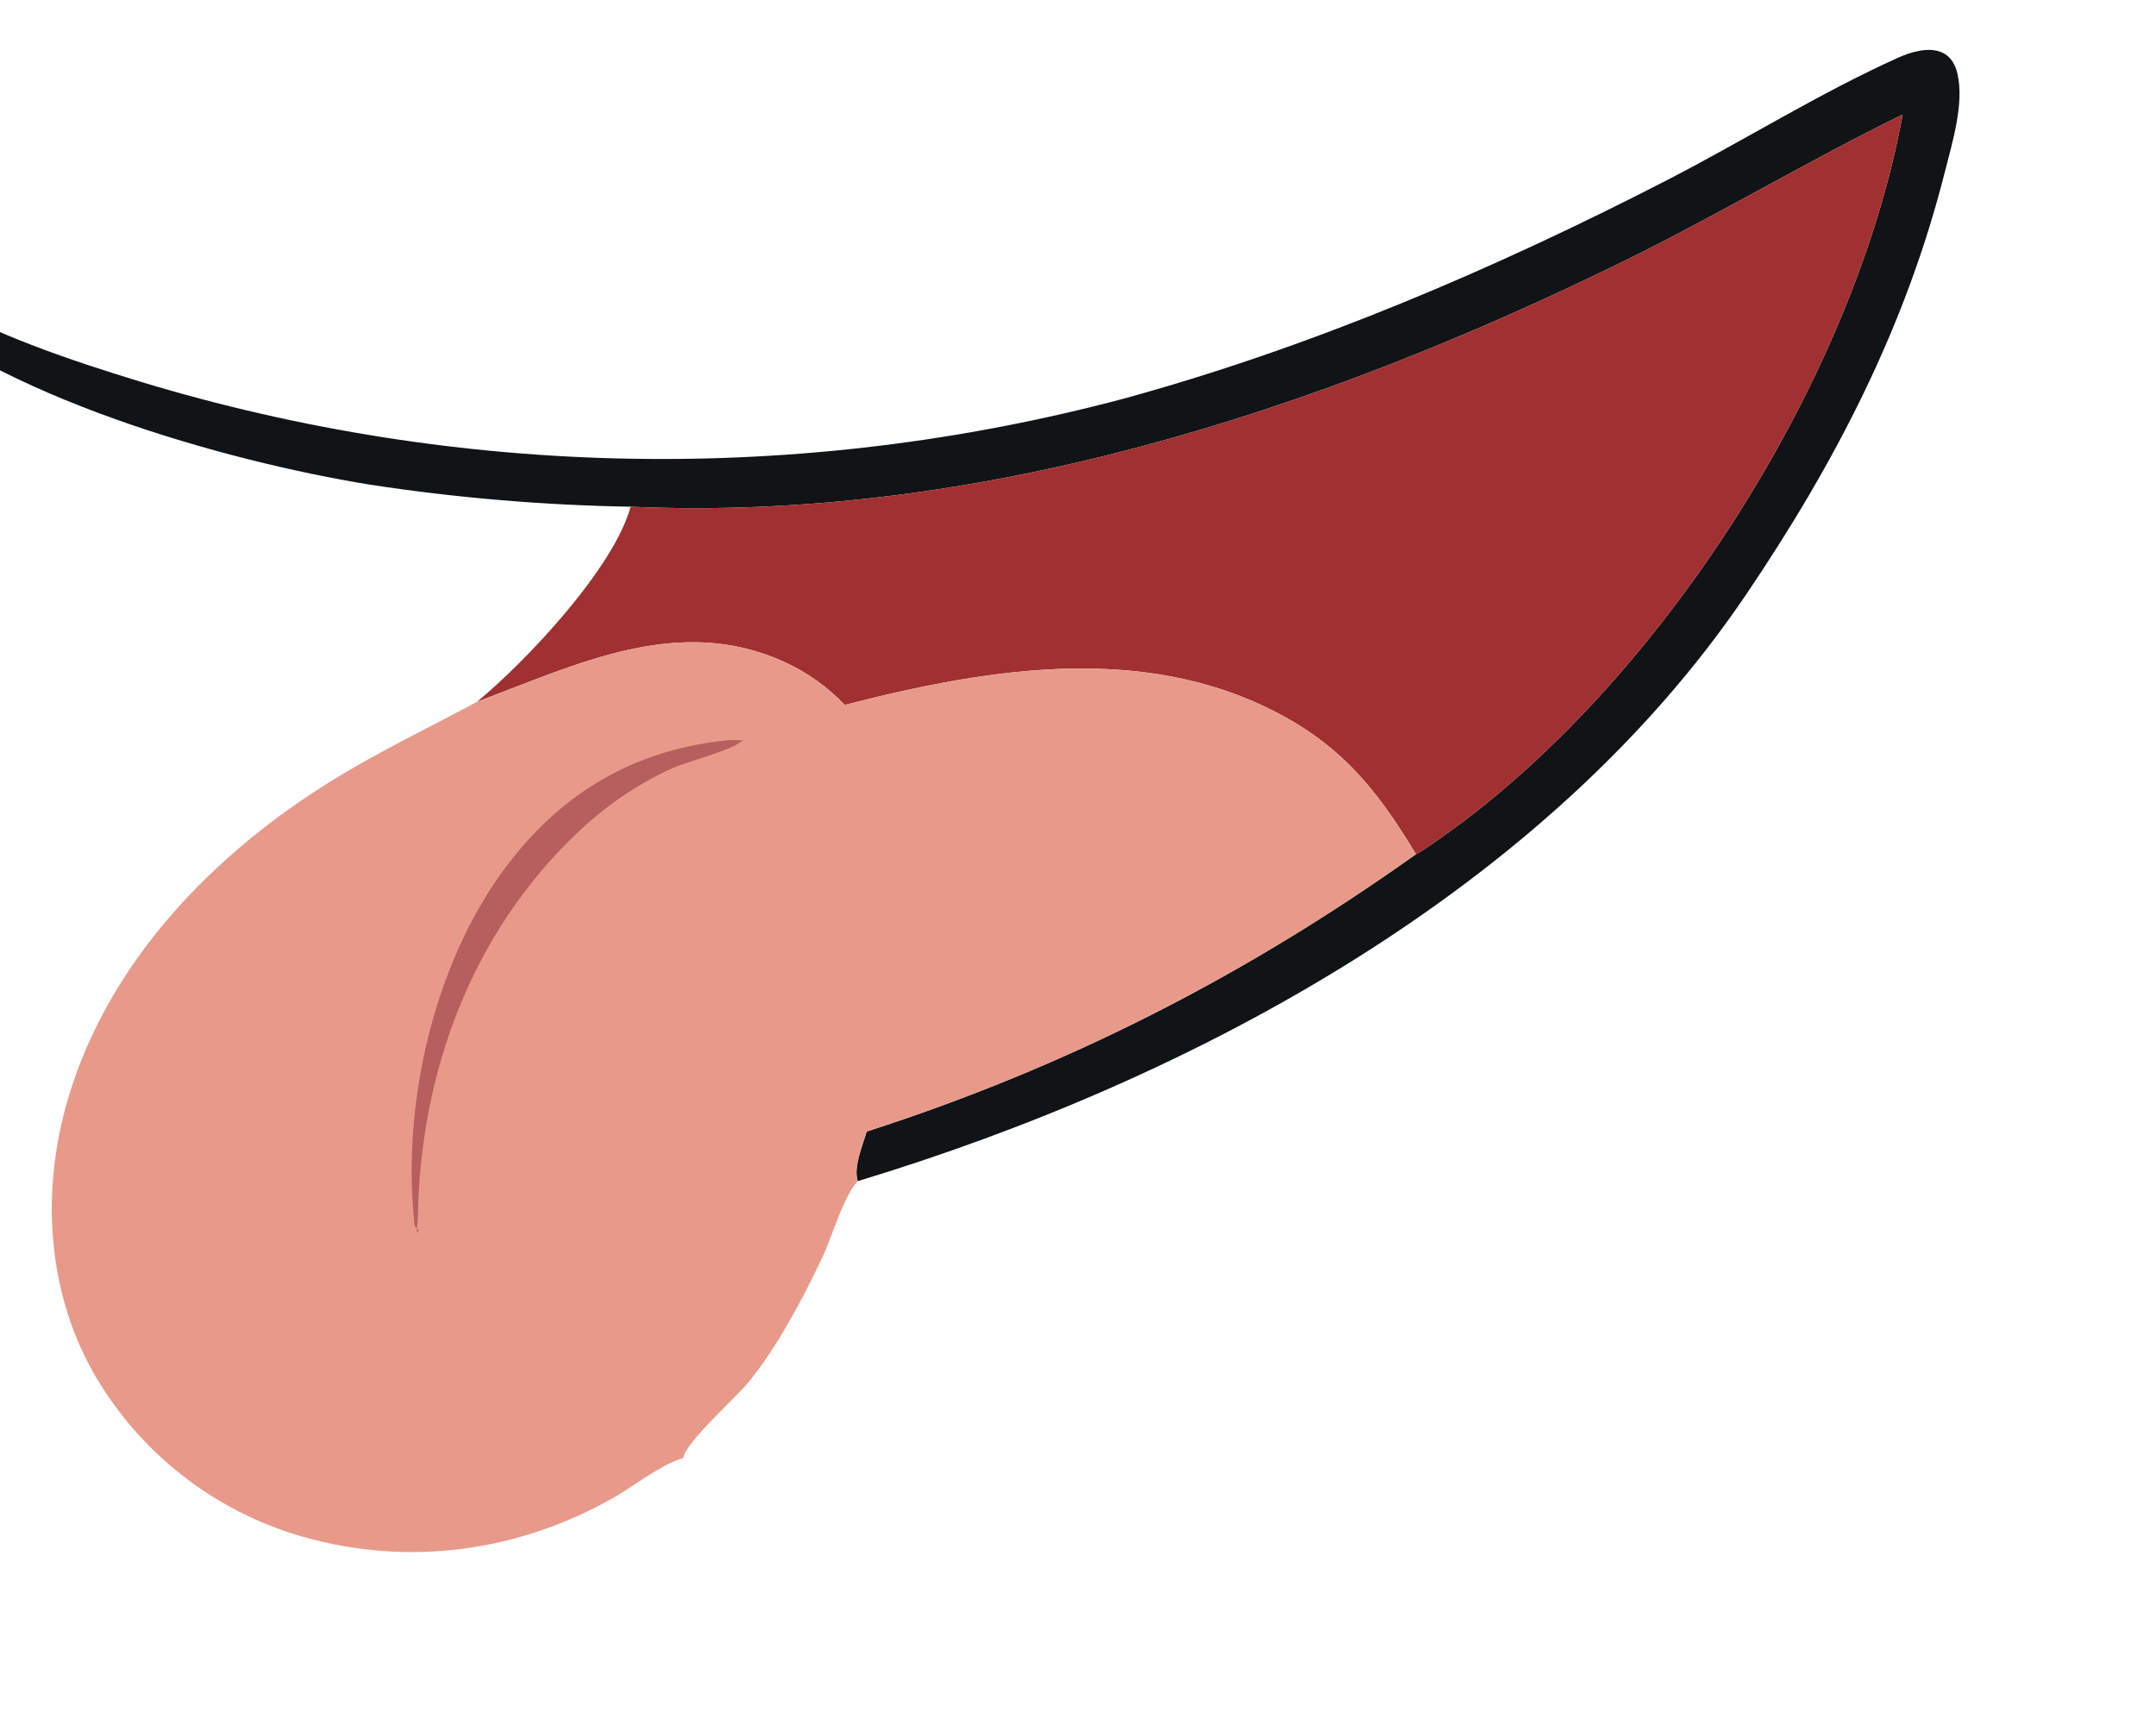 <?xml version="1.0" encoding="utf-8" ?>
<svg xmlns="http://www.w3.org/2000/svg" xmlns:xlink="http://www.w3.org/1999/xlink" viewBox="30 130 65 30" width="50" height="40">
	<path id="mouth-outline" fill="#101416" transform="scale(0.195 0.195)" d="M122.655 617.933C123.557 616.362 123.974 616.537 125.658 616.045C128.336 626.406 132.397 644.089 138.67 652.537C139.899 654.193 141.59 655.364 143.355 656.389C153.134 662.068 164.816 665.977 175.605 669.278Q180.208 670.672 184.857 671.906Q189.505 673.14 194.194 674.213Q198.882 675.285 203.605 676.195Q208.328 677.104 213.08 677.85Q217.831 678.596 222.605 679.177Q227.38 679.758 232.171 680.173Q236.963 680.588 241.766 680.838Q246.569 681.087 251.378 681.17Q256.187 681.253 260.996 681.17Q265.805 681.086 270.608 680.836Q275.411 680.587 280.203 680.171Q284.995 679.755 289.769 679.174Q294.543 678.593 299.295 677.846Q304.046 677.1 308.769 676.19Q313.492 675.28 318.18 674.207Q322.868 673.135 327.517 671.9C356.535 663.966 384.831 651.87 411.556 638.116C423.445 631.997 435.12 624.666 447.281 619.187C449.242 618.304 452.069 617.421 454.147 618.389C455.501 619.02 456.174 620.291 456.491 621.683C457.543 626.306 455.691 632.252 454.556 636.752C448.499 660.751 437.641 681.716 423.834 702.13C392.87 747.912 338.196 777.188 286.461 792.848C285.735 790.732 287.237 787.285 287.836 785.181C318.75 775.23 346.334 761.123 372.76 742.309C373.211 742.07 373.321 742.022 373.806 741.701C409.173 718.318 440.451 669.586 448.005 627.965C433.374 635.126 419.373 643.535 404.72 650.717C357.193 674.013 304.837 690.973 251.341 688.588Q231.109 688.241 211.105 685.189C188.322 681.494 153.253 671.484 136.279 655.849Q133.818 651.426 131.725 646.818Q129.632 642.21 127.92 637.447Q126.209 632.684 124.89 627.797Q123.572 622.911 122.655 617.933Z"/>
	<path id="mouth-red" fill="#A03031" transform="scale(0.195 0.195)" d="M251.341 688.588C304.837 690.973 357.193 674.013 404.72 650.717C419.373 643.535 433.374 635.126 448.005 627.965C440.451 669.586 409.173 718.318 373.806 741.701C373.321 742.022 373.211 742.07 372.76 742.309C367.638 733.79 362.517 726.957 353.811 721.835C332.393 709.236 307.26 713.379 284.452 719.229Q283.464 718.193 282.382 717.255Q281.3 716.317 280.134 715.486Q278.969 714.654 277.73 713.937Q276.49 713.22 275.189 712.623C258.776 705.102 243.03 712.982 227.604 718.739C235.195 712.481 248.749 698.103 251.341 688.588Z"/>
	<path id="tongue-red" fill="#E89A8A" transform="scale(0.195 0.195)" d="M227.604 718.739C243.03 712.982 258.776 705.102 275.189 712.623Q276.49 713.22 277.73 713.937Q278.969 714.654 280.134 715.486Q281.3 716.317 282.382 717.255Q283.464 718.193 284.452 719.229C307.26 713.379 332.393 709.236 353.811 721.835C362.517 726.957 367.638 733.79 372.76 742.309C346.334 761.123 318.75 775.23 287.836 785.181C287.237 787.285 285.735 790.732 286.461 792.848C284.16 795.372 282.51 801.423 280.984 804.643C277.948 811.049 274.159 818.253 269.681 823.808C267.551 826.45 260.03 832.982 259.463 835.664C255.948 836.685 251.945 839.948 248.694 841.794C233.971 850.157 217.019 852.488 200.629 847.813Q199.354 847.448 198.098 847.022Q196.842 846.595 195.608 846.109Q194.374 845.622 193.166 845.076Q191.957 844.529 190.776 843.925Q189.596 843.321 188.446 842.66Q187.296 841.999 186.179 841.283Q185.063 840.567 183.982 839.797Q182.902 839.028 181.86 838.207Q180.819 837.386 179.818 836.515Q178.817 835.645 177.86 834.726Q176.903 833.808 175.992 832.845Q175.08 831.881 174.217 830.874Q173.353 829.867 172.54 828.82Q171.726 827.772 170.965 826.687Q170.203 825.601 169.495 824.479Q168.787 823.358 168.134 822.203C161.022 809.367 160.236 794.106 164.347 780.154C170.599 758.938 186.81 742.245 205.256 730.864C212.449 726.426 220.16 722.745 227.604 718.739Z"/>
	<path id="tongue-outline" fill="#B65F5E" transform="scale(0.195 0.195)" d="M266.289 724.693C267.282 724.639 268.132 724.634 269.113 724.804L268.52 724.821C266.912 726.295 260.201 727.928 257.795 729.017C252.157 731.569 247.264 735.006 242.809 739.282C226.671 754.767 218.819 776.183 218.453 798.323L218.279 800.863L218.579 800.456C217.788 799.569 217.999 800.068 217.876 798.874C215.939 780.031 221.372 757.318 233.444 742.494C242.029 731.953 252.778 726.093 266.289 724.693Z"/>
</svg>
